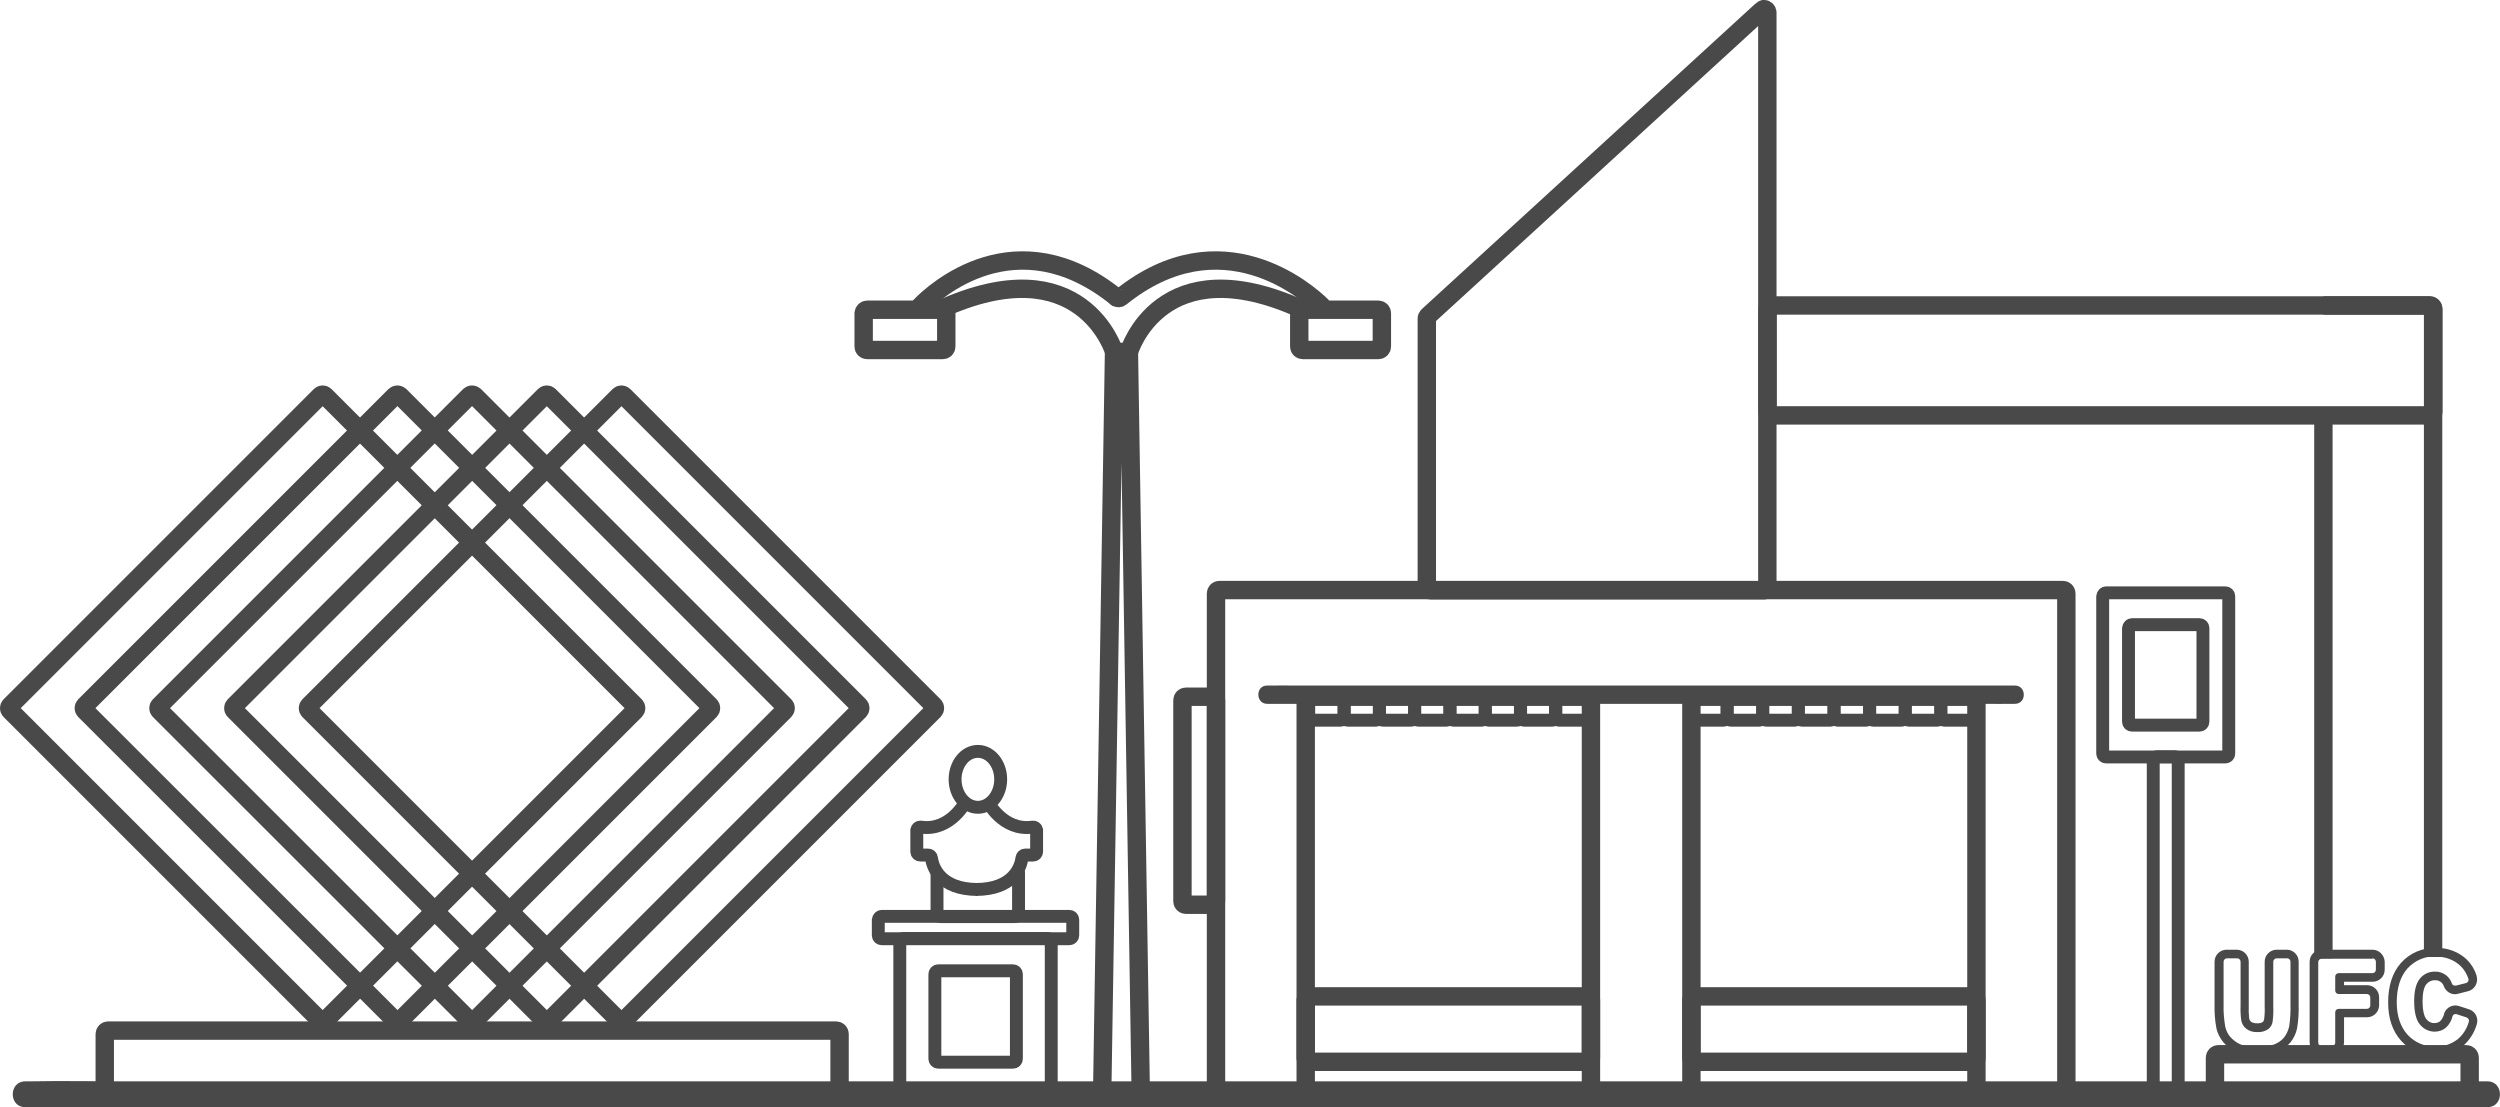 <?xml version="1.0" encoding="utf-8"?>
<!-- Generator: Adobe Illustrator 21.0.0, SVG Export Plug-In . SVG Version: 6.00 Build 0)  -->
<svg version="1.1" id="Layer_1" xmlns="http://www.w3.org/2000/svg" xmlns:xlink="http://www.w3.org/1999/xlink" x="0px" y="0px"
	 viewBox="0 0 1162.2 514.8" style="enable-background:new 0 0 1162.2 514.8;" xml:space="preserve">
<style type="text/css">
	.st0{fill:#494949;}
	.st1{fill:none;stroke:#494949;stroke-width:8.55;stroke-miterlimit:10;}
	.st2{fill:none;stroke:#494949;stroke-width:6;stroke-miterlimit:10;}
</style>
<title>Pictograma_Praça Prisco</title>
<g id="base">
	<path class="st0" d="M1156.4,502.7H58.1c-14.8,0-29.6-0.3-44.5,0c-0.6,0-1.3,0-1.9,0c-7.7,0-7.7,12,0,12H1110
		c14.8,0,29.7,0.3,44.5,0c0.7,0,1.3,0,1.9,0C1164.1,514.7,1164.1,502.7,1156.4,502.7z"/>
</g>
<g id="Praça_Prisco">
	<path class="st1" d="M50.3,479.1h338.4c0.9,0,1.6,0.7,1.6,1.6v26.1c0,0.9-0.7,1.6-1.6,1.6H50.3c-0.9,0-1.6-0.7-1.6-1.6v-26.1
		C48.7,479.8,49.4,479.1,50.3,479.1z"/>
	<path class="st1" d="M290,183.9l144.2,144.2c0.6,0.6,0.6,1.6,0,2.2L290,474.5c-0.6,0.6-1.6,0.6-2.2,0L143.6,330.3
		c-0.6-0.6-0.6-1.6,0-2.2l144.2-144.2C288.4,183.3,289.4,183.3,290,183.9z"/>
	<path class="st1" d="M255.3,183.9l144.2,144.2c0.6,0.6,0.6,1.6,0,2.2L255.3,474.5c-0.6,0.6-1.6,0.6-2.2,0L108.9,330.3
		c-0.6-0.6-0.6-1.6,0-2.2l144.2-144.2C253.7,183.3,254.7,183.3,255.3,183.9z"/>
	<path class="st1" d="M220.6,183.9l144.2,144.2c0.6,0.6,0.6,1.6,0,2.2L220.6,474.5c-0.6,0.6-1.6,0.6-2.2,0L74.1,330.3
		c-0.6-0.6-0.6-1.6,0-2.2l144.2-144.2C219,183.3,219.9,183.3,220.6,183.9z"/>
	<path class="st1" d="M185.9,183.9l144.2,144.2c0.6,0.6,0.6,1.6,0,2.2L185.9,474.5c-0.6,0.6-1.6,0.6-2.2,0L39.4,330.3
		c-0.6-0.6-0.6-1.6,0-2.2l144.2-144.2C184.3,183.3,185.2,183.3,185.9,183.9z"/>
	<path class="st1" d="M151.1,183.9l144.2,144.2c0.6,0.6,0.6,1.6,0,2.2L151.1,474.5c-0.6,0.6-1.6,0.6-2.2,0L4.7,330.3
		c-0.6-0.6-0.6-1.6,0-2.2l144.2-144.2C149.5,183.3,150.5,183.3,151.1,183.9z"/>
	<path class="st2" d="M419.9,436.3h67.2c0.9,0,1.6,0.7,1.6,1.6v69.2c0,0.9-0.7,1.6-1.6,1.6h-67.2c-0.9,0-1.6-0.7-1.6-1.6v-69.2
		C418.4,437,419.1,436.3,419.9,436.3z"/>
	<path class="st2" d="M436.2,451.3h34.7c0.9,0,1.6,0.7,1.6,1.6v39.3c0,0.9-0.7,1.6-1.6,1.6h-34.7c-0.9,0-1.6-0.7-1.6-1.6v-39.3
		C434.6,452,435.3,451.3,436.2,451.3z"/>
	<path class="st2" d="M409.9,426h87.2c0.9,0,1.6,0.7,1.6,1.6v7.2c0,0.9-0.7,1.6-1.6,1.6h-87.2c-0.9,0-1.6-0.7-1.6-1.6v-7.2
		C408.4,426.7,409.1,426,409.9,426z"/>
	<path class="st2" d="M473.2,404.5c0.2,0.3,0.3,0.6,0.3,0.9v19.1c0,0.9-0.7,1.6-1.6,1.6h-34.7c-0.9,0-1.6-0.7-1.6-1.6v-18.8"/>
	<ellipse class="st2" cx="454.6" cy="362.3" rx="10.6" ry="13"/>
	<path class="st2" d="M449.2,372.2c0,0-7.1,14.4-21.2,12.3c-0.9-0.1-1.6,0.5-1.8,1.3c0,0.1,0,0.2,0,0.2v9.9c0,0.9,0.7,1.6,1.6,1.6
		h3.7c0.8,0,1.4,0.6,1.5,1.3c0.5,3.8,3.6,14.7,21.6,14.7"/>
	<path class="st2" d="M458.9,372.2c0,0,7.1,14.4,21.2,12.3c0.9-0.1,1.6,0.5,1.8,1.3c0,0.1,0,0.2,0,0.2v9.9c0,0.9-0.7,1.6-1.6,1.6
		h-3.7c-0.8,0-1.4,0.6-1.5,1.3c-0.5,3.8-3.6,14.7-21.6,14.7"/>
	<path class="st1" d="M528.8,508.7H514c-0.9,0-1.6-0.7-1.6-1.6c0,0,0,0,0,0l5.5-343.5h6.9l5.5,343.5
		C530.4,508,529.7,508.7,528.8,508.7L528.8,508.7z"/>
	<path class="st1" d="M520,139l-1-0.8c-46.8-37.6-84.9-2.4-91.1,4c-0.5,0.5-0.6,1.2-0.2,1.8"/>
	<path class="st1" d="M436.8,144c66.2-30.3,81.2,19.7,81.2,19.7"/>
	<path class="st1" d="M518.8,138l0.2,0.2c0.6,0.5,1.4,0.5,2,0c46.8-37.6,86.9-2.4,93.4,4c0.5,0.5,0.6,1.2,0.3,1.8"/>
	<path class="st1" d="M605.6,144L605.6,144c-66.1-30.3-80.8,19.7-80.8,19.7"/>
	<path class="st1" d="M605.6,144h35.2c0.9,0,1.6,0.7,1.6,1.6v15.5c0,0.9-0.7,1.6-1.6,1.6h-35.2c-0.9,0-1.6-0.7-1.6-1.6v-15.5
		C604.1,144.7,604.8,144,605.6,144z"/>
	<path class="st1" d="M403.1,144h35.2c0.9,0,1.6,0.7,1.6,1.6v15.5c0,0.9-0.7,1.6-1.6,1.6h-35.2c-0.9,0-1.6-0.7-1.6-1.6v-15.5
		C401.6,144.7,402.3,144,403.1,144z"/>
	<path class="st1" d="M566.9,274.3H959c0.9,0,1.6,0.7,1.6,1.6v230.9c0,0.9-0.7,1.6-1.6,1.6H566.9c-0.9,0-1.6-0.7-1.6-1.6V275.9
		C565.3,275,566,274.3,566.9,274.3z"/>
	<path class="st1" d="M608.6,323.9H738c0.9,0,1.6,0.7,1.6,1.6v180.9c0,0.9-0.7,1.6-1.6,1.6H608.6c-0.9,0-1.6-0.7-1.6-1.6V325.5
		C607.1,324.6,607.8,323.9,608.6,323.9z"/>
	<path class="st1" d="M608.6,463.2H738c0.9,0,1.6,0.7,1.6,1.6v27.2c0,0.9-0.7,1.6-1.6,1.6H608.6c-0.9,0-1.6-0.7-1.6-1.6v-27.2
		C607.1,463.9,607.8,463.2,608.6,463.2z"/>
	<path class="st1" d="M787.9,463.2h129.3c0.9,0,1.6,0.7,1.6,1.6v27.2c0,0.9-0.7,1.6-1.6,1.6H787.9c-0.9,0-1.6-0.7-1.6-1.6v-27.2
		C786.4,463.9,787.1,463.2,787.9,463.2z"/>
	<path class="st1" d="M787.9,323.9h129.3c0.9,0,1.6,0.7,1.6,1.6v180.9c0,0.9-0.7,1.6-1.6,1.6H787.9c-0.9,0-1.6-0.7-1.6-1.6V325.5
		C786.4,324.6,787.1,323.9,787.9,323.9z"/>
	<path class="st1" d="M563.7,420.6h-12.4c-0.9,0-1.6-0.7-1.6-1.6v-93.5c0-0.9,0.7-1.6,1.6-1.6h12.4c0.9,0,1.6,0.7,1.6,1.6V419
		C565.3,419.9,564.6,420.6,563.7,420.6z"/>
	<path class="st2" d="M1002.6,351.8h8.4c0.9,0,1.6,0.7,1.6,1.6v153.4c0,0.9-0.7,1.6-1.6,1.6h-8.4c-0.9,0-1.6-0.7-1.6-1.6V353.4
		C1001.1,352.5,1001.8,351.8,1002.6,351.8z"/>
	<path class="st2" d="M979.1,275.6h55.4c0.9,0,1.6,0.7,1.6,1.6v73.1c0,0.9-0.7,1.6-1.6,1.6h-55.4c-0.9,0-1.6-0.7-1.6-1.6v-73.1
		C977.6,276.3,978.3,275.6,979.1,275.6z"/>
	<path class="st2" d="M991.1,290.4h31.4c0.9,0,1.6,0.7,1.6,1.6v43.5c0,0.9-0.7,1.6-1.6,1.6h-31.4c-0.9,0-1.6-0.7-1.6-1.6V292
		C989.6,291.1,990.3,290.4,991.1,290.4z"/>
	<path class="st2" d="M610,323.7h13.3c0.9,0,1.6,0.7,1.6,1.6v7.9c0,0.9-0.7,1.6-1.6,1.6H610c-0.9,0-1.6-0.7-1.6-1.6v-7.9
		C608.5,324.4,609.2,323.7,610,323.7z"/>
	<path class="st2" d="M626.4,323.7h13.3c0.9,0,1.6,0.7,1.6,1.6v7.9c0,0.9-0.7,1.6-1.6,1.6h-13.3c-0.9,0-1.6-0.7-1.6-1.6v-7.9
		C624.9,324.4,625.6,323.7,626.4,323.7z"/>
	<path class="st2" d="M642.8,323.7h13.3c0.9,0,1.6,0.7,1.6,1.6v7.9c0,0.9-0.7,1.6-1.6,1.6h-13.3c-0.9,0-1.6-0.7-1.6-1.6v-7.9
		C641.2,324.4,641.9,323.7,642.8,323.7z"/>
	<path class="st2" d="M659.2,323.7h13.3c0.9,0,1.6,0.7,1.6,1.6v7.9c0,0.9-0.7,1.6-1.6,1.6h-13.3c-0.9,0-1.6-0.7-1.6-1.6v-7.9
		C657.6,324.4,658.3,323.7,659.2,323.7z"/>
	<path class="st2" d="M675.6,323.7h13.3c0.9,0,1.6,0.7,1.6,1.6v7.9c0,0.9-0.7,1.6-1.6,1.6h-13.3c-0.9,0-1.6-0.7-1.6-1.6v-7.9
		C674,324.4,674.7,323.7,675.6,323.7z"/>
	<path class="st2" d="M692,323.7h13.3c0.9,0,1.6,0.7,1.6,1.6v7.9c0,0.9-0.7,1.6-1.6,1.6H692c-0.9,0-1.6-0.7-1.6-1.6v-7.9
		C690.4,324.4,691.1,323.7,692,323.7z"/>
	<path class="st2" d="M708.4,323.7h13.3c0.9,0,1.6,0.7,1.6,1.6v7.9c0,0.9-0.7,1.6-1.6,1.6h-13.3c-0.9,0-1.6-0.7-1.6-1.6v-7.9
		C706.8,324.4,707.5,323.7,708.4,323.7z"/>
	<path class="st2" d="M724.7,323.7H738c0.9,0,1.6,0.7,1.6,1.6v7.9c0,0.9-0.7,1.6-1.6,1.6h-13.3c-0.9,0-1.6-0.7-1.6-1.6v-7.9
		C723.2,324.4,723.9,323.7,724.7,323.7z"/>
	<path class="st2" d="M787.9,323.7h13.4c0.9,0,1.6,0.7,1.6,1.6v7.9c0,0.9-0.7,1.6-1.6,1.6h-13.4c-0.9,0-1.6-0.7-1.6-1.6v-7.9
		C786.4,324.4,787.1,323.7,787.9,323.7z"/>
	<path class="st2" d="M804.5,323.7h13.4c0.9,0,1.6,0.7,1.6,1.6v7.9c0,0.9-0.7,1.6-1.6,1.6h-13.4c-0.9,0-1.6-0.7-1.6-1.6v-7.9
		C802.9,324.4,803.6,323.7,804.5,323.7z"/>
	<path class="st2" d="M821,323.7h13.4c0.9,0,1.6,0.7,1.6,1.6v7.9c0,0.9-0.7,1.6-1.6,1.6H821c-0.9,0-1.6-0.7-1.6-1.6v-7.9
		C819.5,324.4,820.2,323.7,821,323.7z"/>
	<path class="st2" d="M837.6,323.7H851c0.9,0,1.6,0.7,1.6,1.6v7.9c0,0.9-0.7,1.6-1.6,1.6h-13.4c-0.9,0-1.6-0.7-1.6-1.6v-7.9
		C836,324.4,836.7,323.7,837.6,323.7z"/>
	<path class="st2" d="M854.2,323.7h13.4c0.9,0,1.6,0.7,1.6,1.6v7.9c0,0.9-0.7,1.6-1.6,1.6h-13.4c-0.9,0-1.6-0.7-1.6-1.6v-7.9
		C852.6,324.4,853.3,323.7,854.2,323.7z"/>
	<path class="st2" d="M870.7,323.7h13.4c0.9,0,1.6,0.7,1.6,1.6v7.9c0,0.9-0.7,1.6-1.6,1.6h-13.4c-0.9,0-1.6-0.7-1.6-1.6v-7.9
		C869.1,324.4,869.8,323.7,870.7,323.7z"/>
	<path class="st2" d="M887.3,323.7h13.4c0.9,0,1.6,0.7,1.6,1.6v7.9c0,0.9-0.7,1.6-1.6,1.6h-13.4c-0.9,0-1.6-0.7-1.6-1.6v-7.9
		C885.7,324.4,886.4,323.7,887.3,323.7z"/>
	<path class="st2" d="M903.8,323.7h13.4c0.9,0,1.6,0.7,1.6,1.6v7.9c0,0.9-0.7,1.6-1.6,1.6h-13.4c-0.9,0-1.6-0.7-1.6-1.6v-7.9
		C902.3,324.4,903,323.7,903.8,323.7z"/>
	<path class="st0" d="M589.1,327.2h333.5c4.5,0,9,0.1,13.5,0h0.6c5.5,0,5.5-8.5,0-8.5H603.2c-4.5,0-9-0.1-13.5,0h-0.6
		C583.6,318.6,583.6,327.2,589.1,327.2L589.1,327.2z"/>
	<path class="st1" d="M1031.3,490.1h115.2c0.9,0,1.6,0.7,1.6,1.6v14.7c0,0.9-0.7,1.6-1.6,1.6h-115.2c-0.9,0-1.6-0.7-1.6-1.6v-14.7
		C1029.7,490.8,1030.4,490.1,1031.3,490.1z"/>
	<path class="st0" d="M1063.2,445.5c0.9,0,1.6,0.7,1.6,1.6v0v19.7c0.1,3.4-0.1,6.9-0.6,10.3c-0.4,1.9-1.2,3.6-2.3,5.1
		c-1.2,1.5-2.8,2.6-4.6,3.3c-2.4,0.9-4.9,1.3-7.5,1.2c-3.7,0-6.5-0.4-8.5-1.3c-1.8-0.8-3.3-2-4.6-3.5c-1.1-1.3-1.8-2.8-2.2-4.5
		c-0.6-3.4-0.9-6.8-0.8-10.3v-20c0-0.9,0.7-1.6,1.6-1.6l0,0h4.7c0.9,0,1.6,0.7,1.6,1.6v0v20.4c-0.1,2.3,0,4.5,0.3,6.8
		c0.3,1.6,1.1,3,2.4,4c1.5,1.1,3.3,1.6,5.2,1.5c1.8,0.1,3.5-0.4,5-1.4c1.1-0.9,1.8-2.1,2-3.5c0.3-2.3,0.4-4.6,0.3-6.9v-20.9
		c0-0.9,0.7-1.6,1.6-1.6l0,0H1063.2 M1063.1,441.5h-4.7c-3.1,0-5.6,2.5-5.6,5.6v20.8c0.1,2.1,0,4.2-0.3,6.2
		c-0.1,0.4-0.3,0.8-0.7,1.1c-0.8,0.4-1.6,0.6-2.5,0.5c-0.9,0.1-1.9-0.2-2.7-0.6c-0.5-0.4-0.9-1-1-1.6c-0.2-2-0.3-4-0.2-6v-20.4
		c0-3.1-2.5-5.6-5.6-5.6h-4.7c-3.1,0-5.6,2.5-5.6,5.6v20c-0.1,3.7,0.2,7.5,0.9,11.1c0.5,2.2,1.6,4.3,3,6.1c1.6,2,3.7,3.6,6,4.6
		c2.5,1.2,5.8,1.7,10.1,1.7c3.1,0.1,6.2-0.4,9.1-1.5c2.4-1,4.4-2.5,6.1-4.4c1.6-2,2.7-4.3,3.2-6.8c0.6-3.7,0.8-7.4,0.7-11.1V447
		C1068.6,444,1066.1,441.5,1063.1,441.5L1063.1,441.5z"/>
	<path class="st0" d="M1102.9,445.5c0.9,0,1.6,0.7,1.6,1.6v0v3.7c0,0.9-0.7,1.6-1.6,1.6l0,0h-15.7c-0.9,0-1.6,0.7-1.6,1.6v0v6.5
		c0,0.9,0.7,1.6,1.6,1.6l0,0h13.1c0.9,0,1.6,0.7,1.6,1.6v0v3.7c0,0.9-0.7,1.6-1.6,1.6l0,0h-13.1c-0.9,0-1.6,0.7-1.6,1.6v0v14.1
		c0,0.9-0.7,1.6-1.6,1.6l0,0h-4.7c-0.9,0-1.6-0.7-1.6-1.6v0v-37.4c0-0.9,0.7-1.6,1.6-1.6l0,0H1102.9 M1102.9,441.5h-23.6
		c-3.1,0-5.6,2.5-5.6,5.6v37.4c0,3.1,2.5,5.6,5.6,5.6h4.8c3.1,0,5.6-2.5,5.6-5.6v-11.6h10.7c3.1,0,5.6-2.5,5.6-5.6v-3.7
		c0-3.1-2.5-5.6-5.6-5.6h-10.7v-1.6h13.3c3.1,0,5.6-2.5,5.6-5.6V447C1108.4,444,1106,441.5,1102.9,441.5L1102.9,441.5z"/>
	<path class="st0" d="M1132.4,444.8c4.3-0.2,8.5,1.4,11.6,4.4c1.6,1.6,2.8,3.6,3.5,5.8c0.3,0.8-0.2,1.7-1,2c0,0-0.1,0-0.1,0
		l-4.7,1.2c-0.1,0-0.2,0-0.4,0c-0.7,0-1.3-0.4-1.5-1.1c-0.5-1.4-1.3-2.6-2.5-3.6c-1.5-1.2-3.4-1.9-5.3-1.8c-2.7-0.1-5.3,1.1-7,3.2
		c-1.8,2.2-2.7,5.6-2.7,10.5c0,5.1,0.9,8.8,2.7,10.9c1.7,2.1,4.2,3.3,6.9,3.3c2,0,3.9-0.7,5.4-2.1c1.4-1.4,2.4-3.1,2.8-5
		c0.2-0.7,0.8-1.1,1.5-1.1c0.2,0,0.3,0,0.5,0.1l4.6,1.5c0.8,0.3,1.3,1.2,1,2c0,0,0,0,0,0c-0.9,3.3-2.8,6.2-5.4,8.3
		c-3,2.2-6.6,3.4-10.3,3.2c-4.9,0.1-9.5-1.9-12.8-5.5c-3.3-3.7-5-8.7-5-15.1c0-6.7,1.7-12,5-15.7c3.4-3.7,8.2-5.8,13.2-5.6
		 M1132.4,440.7c-6.1-0.2-12.1,2.3-16.2,6.9c-4,4.5-6,10.7-6,18.4c0,7.4,2,13.3,6,17.8c4,4.5,9.7,7,15.7,6.8
		c4.6,0.1,9.1-1.3,12.8-4.1c3.2-2.7,5.5-6.2,6.7-10.3c0.9-2.9-0.6-6-3.6-7l-4.6-1.5c-2.9-1-6,0.6-7,3.5c0,0.1,0,0.1,0,0.2
		c-0.3,1.2-0.9,2.3-1.7,3.2c-0.7,0.7-1.7,1-2.7,1c-1.5,0.1-2.9-0.6-3.8-1.8c-0.7-0.8-1.8-3-1.8-8.4c0-3.7,0.6-6.5,1.8-7.9
		c1-1.2,2.5-1.9,4-1.8c1-0.1,2,0.3,2.8,0.9c0.6,0.5,1,1.1,1.3,1.9c0.8,2.2,2.9,3.7,5.2,3.7c0.4,0,0.9-0.1,1.3-0.2l4.7-1.2
		c3-0.7,4.8-3.8,4.1-6.8c0-0.2-0.1-0.3-0.1-0.5c-0.9-2.8-2.4-5.3-4.5-7.4C1143,442.5,1137.8,440.5,1132.4,440.7L1132.4,440.7z"/>
	<path class="st1" d="M823.3,142h306.3c0.9,0,1.6,0.7,1.6,1.6v47.9c0,0.9-0.7,1.6-1.6,1.6H823.3c-0.9,0-1.6-0.7-1.6-1.6v-47.9
		C821.7,142.7,822.4,142,823.3,142z"/>
	<path class="st1" d="M1131.1,444.9V143.6l0,0c0-0.9-0.7-1.6-1.6-1.6l0,0h-49.4"/>
	<line class="st1" x1="1080.1" y1="445.5" x2="1080.1" y2="193"/>
	<path class="st1" d="M819.1,4.7L663.8,146.9c-0.3,0.3-0.5,0.7-0.5,1.2v124.7c0,0.9,0.7,1.6,1.5,1.6c0,0,0,0,0,0h155.3
		c0.9,0,1.5-0.7,1.5-1.6c0,0,0,0,0,0V5.8c0-0.8-0.7-1.5-1.5-1.6C819.8,4.3,819.4,4.4,819.1,4.7z"/>
</g>
</svg>
